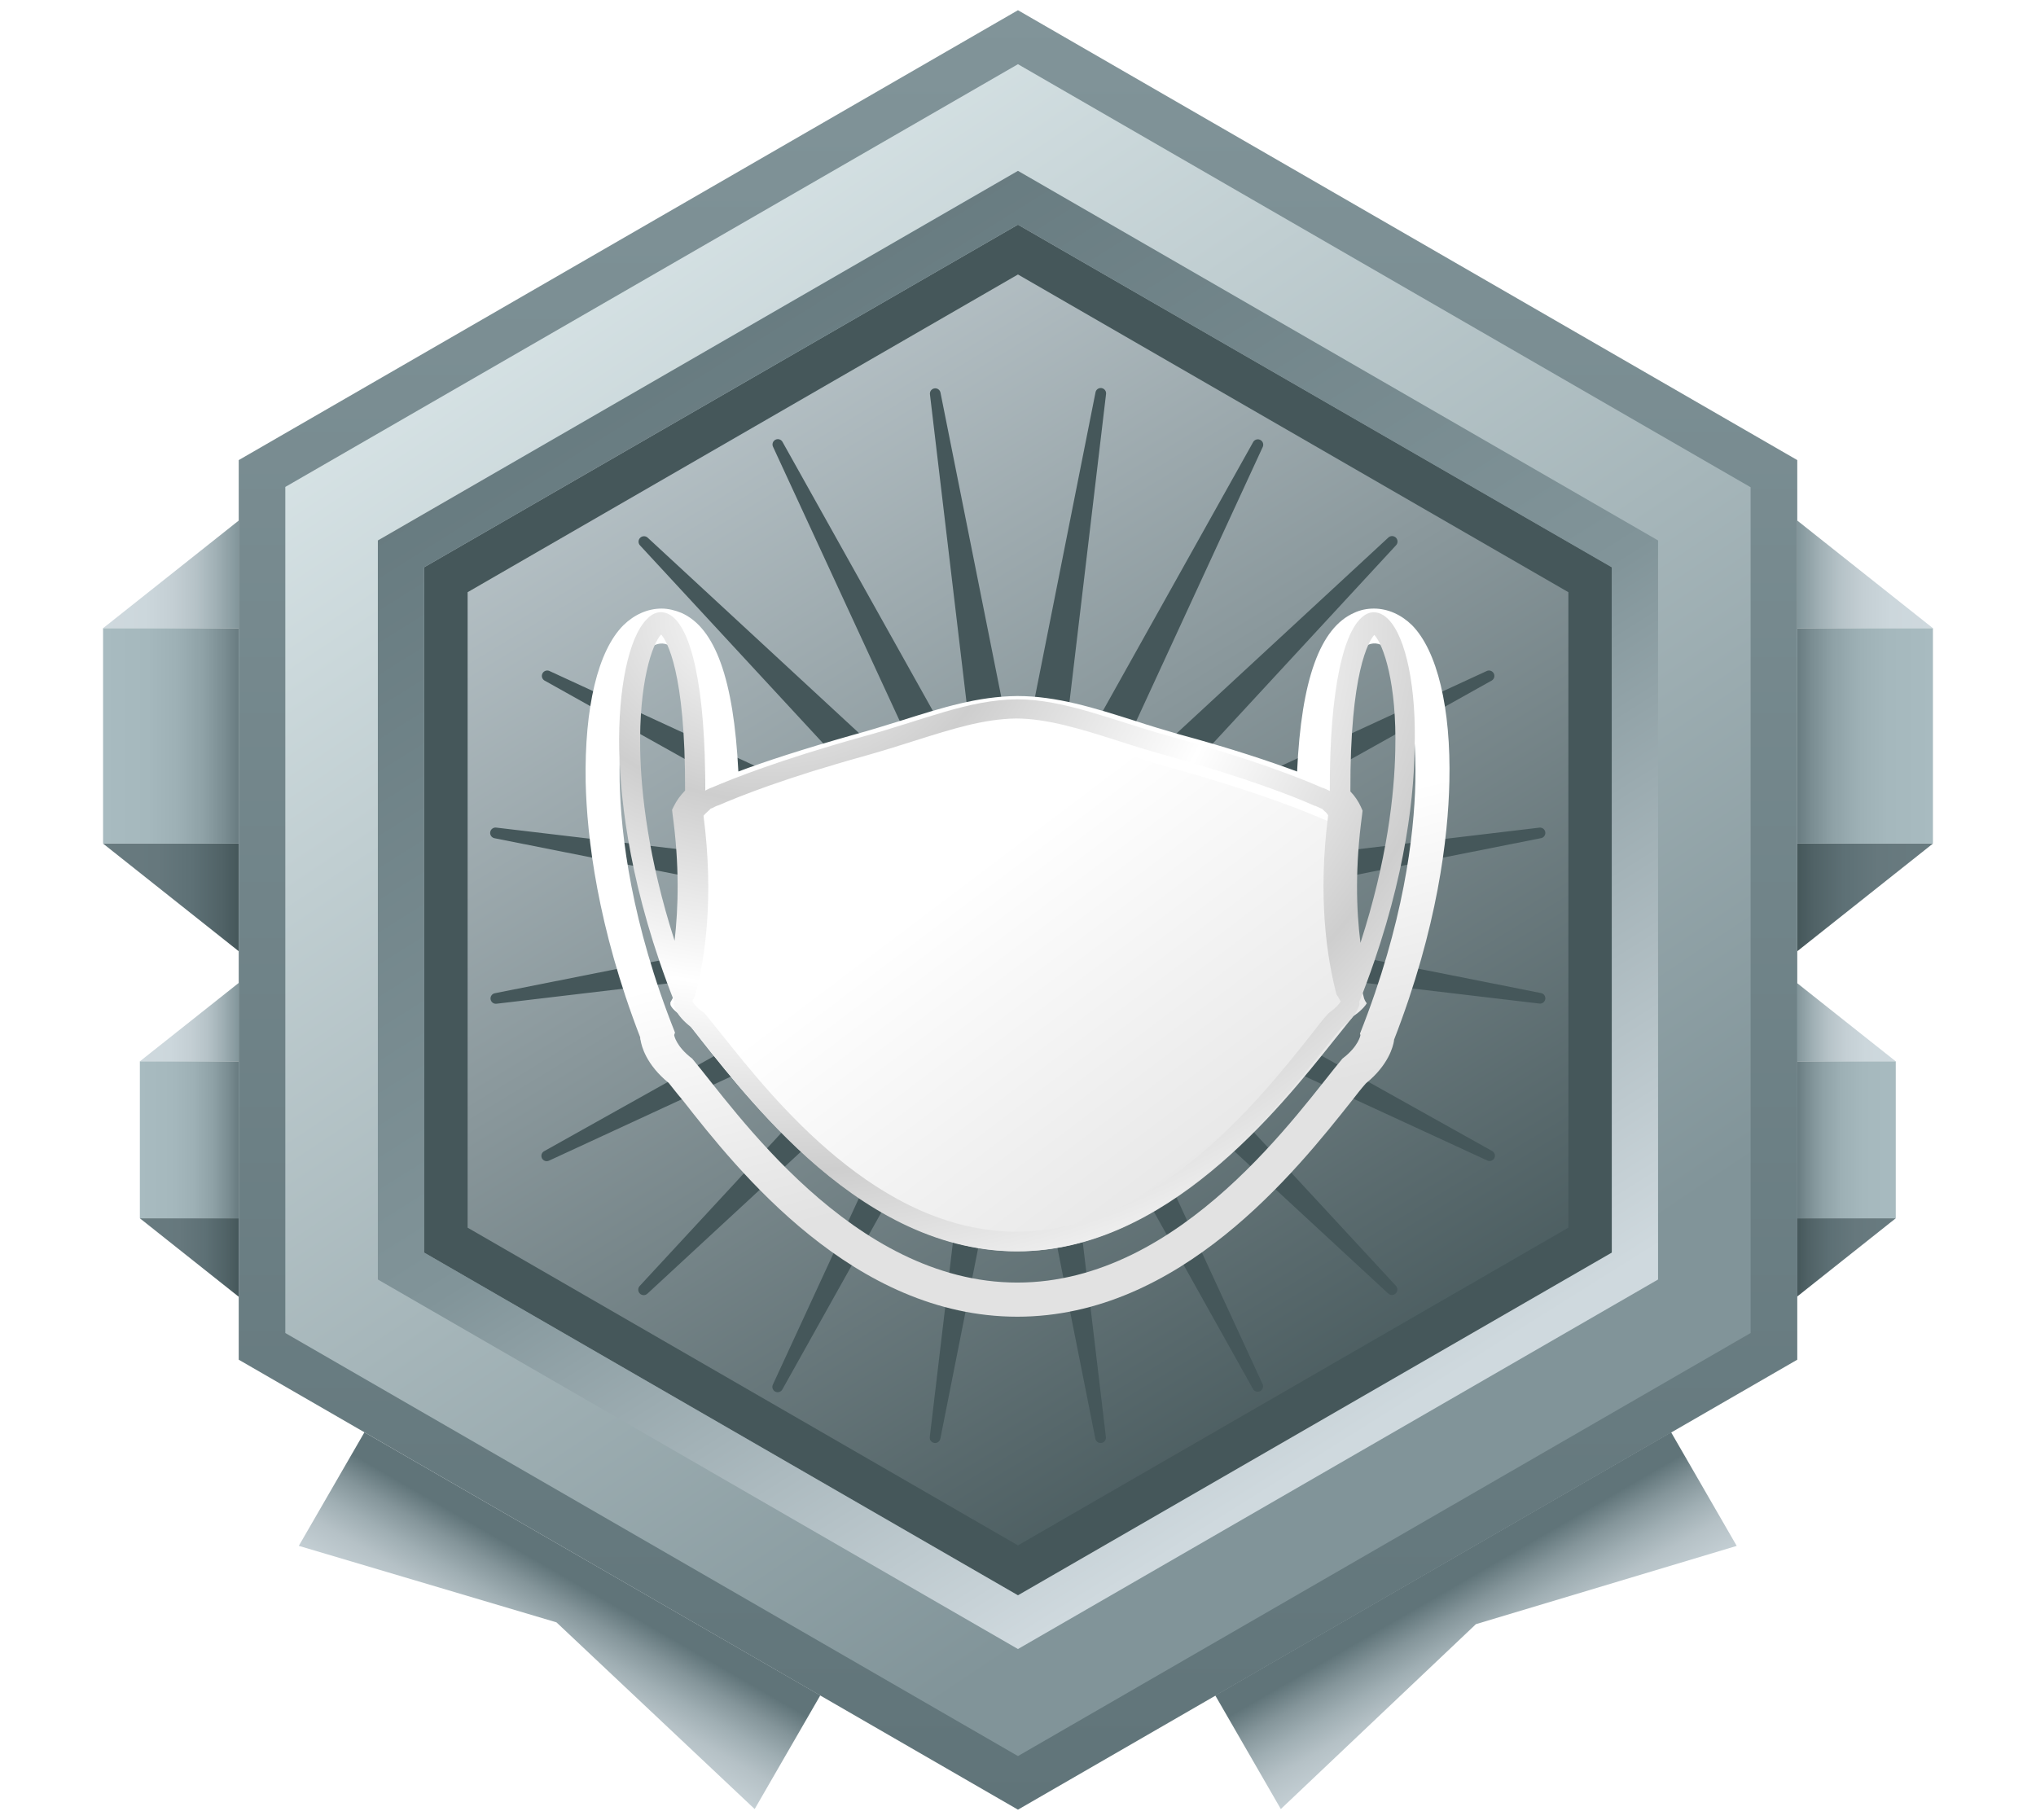 <svg width="264" height="236" viewBox="0 0 264 236" fill="none" xmlns="http://www.w3.org/2000/svg">
<g clip-path="url(#clip0)">
<path d="M47.255 185.735L38.745 200.465L72.155 210.385L97.855 234.595L106.365 219.855L47.255 185.735Z" fill="url(#paint0_linear)"/>
<path d="M157.578 219.86L166.08 234.595L191.376 210.621L225.192 200.47L216.682 185.73L157.578 219.86Z" fill="url(#paint1_linear)"/>
<path d="M18.135 137.635H30.955V127.465L18.135 137.635Z" fill="url(#paint2_linear)"/>
<path d="M18.135 157.985L30.955 168.165V157.985H18.135Z" fill="url(#paint3_linear)"/>
<path d="M30.955 137.635H18.135V157.985H30.955V137.635Z" fill="url(#paint4_linear)"/>
<path d="M13.365 81.465H30.955V67.505L13.365 81.465Z" fill="url(#paint5_linear)"/>
<path d="M13.365 109.395L30.955 123.355V109.395H13.365Z" fill="url(#paint6_linear)"/>
<path d="M30.955 81.465H13.365V109.385H30.955V81.465Z" fill="url(#paint7_linear)"/>
<path d="M245.815 137.635H232.995V127.465L245.815 137.635Z" fill="url(#paint8_linear)"/>
<path d="M245.815 157.985L232.995 168.165V157.985H245.815Z" fill="url(#paint9_linear)"/>
<path d="M232.995 137.635H245.815V157.985H232.995V137.635Z" fill="url(#paint10_linear)"/>
<path d="M45.775 68.225V167.785L131.995 217.555L218.215 167.785V68.225L131.995 18.445L45.775 68.225Z" fill="url(#paint11_linear)"/>
<path d="M250.635 81.465H233.045V67.505L250.635 81.465Z" fill="url(#paint12_linear)"/>
<path d="M250.635 109.395L233.045 123.355V109.395H250.635Z" fill="url(#paint13_linear)"/>
<path d="M233.045 81.465H250.635V109.385H233.045V81.465Z" fill="url(#paint14_linear)"/>
<path d="M132.675 98.065L142.045 50.905C142.073 50.723 142.172 50.56 142.32 50.451C142.468 50.343 142.653 50.297 142.835 50.325C143.017 50.353 143.18 50.452 143.289 50.6C143.397 50.748 143.443 50.933 143.415 51.115L137.745 98.865C137.724 99.025 137.76 99.187 137.846 99.323C137.931 99.459 138.062 99.561 138.216 99.611C138.369 99.661 138.534 99.655 138.684 99.596C138.834 99.536 138.958 99.426 139.035 99.285L162.515 57.285C162.61 57.142 162.754 57.038 162.92 56.994C163.086 56.95 163.263 56.969 163.416 57.047C163.569 57.125 163.688 57.256 163.751 57.416C163.813 57.576 163.815 57.754 163.755 57.915L143.615 101.575C143.548 101.719 143.534 101.882 143.574 102.036C143.613 102.19 143.705 102.326 143.833 102.42C143.962 102.514 144.118 102.561 144.277 102.553C144.436 102.544 144.587 102.482 144.705 102.375L180.005 69.725C180.138 69.592 180.317 69.518 180.505 69.518C180.693 69.518 180.872 69.592 181.005 69.725C181.138 69.858 181.212 70.037 181.212 70.225C181.212 70.412 181.138 70.592 181.005 70.725L148.365 106.045C148.251 106.162 148.183 106.315 148.171 106.477C148.159 106.639 148.206 106.8 148.301 106.932C148.397 107.064 148.536 107.157 148.694 107.196C148.852 107.235 149.019 107.217 149.165 107.145L192.825 86.995C192.986 86.935 193.164 86.936 193.324 86.999C193.484 87.062 193.615 87.181 193.693 87.334C193.771 87.487 193.789 87.664 193.746 87.83C193.702 87.996 193.598 88.14 193.455 88.235L151.455 111.715C151.314 111.792 151.204 111.916 151.144 112.066C151.084 112.215 151.079 112.381 151.129 112.534C151.179 112.688 151.281 112.818 151.417 112.904C151.553 112.99 151.715 113.026 151.875 113.005L199.635 107.325C199.809 107.311 199.981 107.364 200.117 107.472C200.254 107.58 200.344 107.735 200.371 107.907C200.397 108.08 200.358 108.255 200.26 108.399C200.163 108.544 200.015 108.646 199.845 108.685L152.685 118.055C152.525 118.083 152.379 118.166 152.274 118.29C152.17 118.415 152.112 118.572 152.112 118.735C152.112 118.898 152.17 119.055 152.274 119.179C152.379 119.304 152.525 119.387 152.685 119.415L199.845 128.785C200.015 128.824 200.163 128.926 200.26 129.07C200.358 129.215 200.397 129.39 200.371 129.562C200.344 129.734 200.254 129.89 200.117 129.998C199.981 130.106 199.809 130.159 199.635 130.145L151.885 124.485C151.725 124.464 151.563 124.499 151.427 124.585C151.291 124.671 151.189 124.802 151.139 124.955C151.089 125.109 151.095 125.274 151.154 125.424C151.214 125.574 151.324 125.698 151.465 125.775L193.465 149.255C193.628 149.338 193.751 149.483 193.808 149.658C193.864 149.832 193.849 150.022 193.765 150.185C193.681 150.348 193.537 150.471 193.362 150.528C193.188 150.584 192.998 150.568 192.835 150.485L149.135 130.325C148.989 130.253 148.822 130.235 148.664 130.274C148.506 130.312 148.367 130.406 148.271 130.538C148.176 130.669 148.129 130.831 148.141 130.993C148.153 131.155 148.221 131.308 148.335 131.425L180.985 166.725C181.118 166.857 181.192 167.037 181.192 167.225C181.192 167.412 181.118 167.592 180.985 167.725C180.852 167.857 180.673 167.932 180.485 167.932C180.297 167.932 180.118 167.857 179.985 167.725L144.685 135.075C144.567 134.968 144.416 134.905 144.257 134.897C144.098 134.889 143.942 134.936 143.813 135.03C143.685 135.124 143.593 135.26 143.554 135.414C143.514 135.567 143.528 135.73 143.595 135.875L163.735 179.535C163.795 179.696 163.793 179.873 163.731 180.033C163.668 180.194 163.549 180.325 163.396 180.403C163.243 180.481 163.066 180.499 162.9 180.456C162.734 180.412 162.59 180.308 162.495 180.165L139.015 138.165C138.938 138.023 138.814 137.913 138.664 137.854C138.514 137.794 138.349 137.789 138.196 137.839C138.042 137.889 137.911 137.991 137.826 138.127C137.74 138.263 137.704 138.425 137.725 138.585L143.395 186.325C143.409 186.415 143.406 186.507 143.385 186.595C143.364 186.684 143.326 186.768 143.272 186.841C143.219 186.915 143.151 186.978 143.074 187.026C142.996 187.073 142.91 187.105 142.82 187.12C142.73 187.134 142.638 187.131 142.549 187.11C142.461 187.089 142.377 187.05 142.303 186.997C142.23 186.944 142.167 186.876 142.119 186.799C142.071 186.721 142.039 186.635 142.025 186.545L132.655 139.385C132.627 139.225 132.544 139.079 132.42 138.974C132.295 138.869 132.138 138.812 131.975 138.812C131.812 138.812 131.655 138.869 131.53 138.974C131.406 139.079 131.323 139.225 131.295 139.385L121.935 186.545C121.906 186.727 121.806 186.889 121.657 186.997C121.507 187.105 121.322 187.149 121.14 187.12C120.958 187.091 120.796 186.991 120.688 186.841C120.58 186.692 120.536 186.507 120.565 186.325L126.235 138.585C126.25 138.426 126.21 138.268 126.122 138.135C126.035 138.002 125.905 137.903 125.753 137.854C125.602 137.805 125.438 137.81 125.29 137.866C125.141 137.922 125.016 138.028 124.935 138.165L101.455 180.165C101.371 180.328 101.227 180.451 101.052 180.508C100.878 180.564 100.688 180.548 100.525 180.465C100.362 180.381 100.239 180.236 100.182 180.062C100.126 179.888 100.141 179.698 100.225 179.535L120.365 135.895C120.437 135.749 120.455 135.582 120.416 135.424C120.377 135.266 120.284 135.127 120.152 135.031C120.021 134.935 119.859 134.889 119.697 134.901C119.535 134.913 119.382 134.981 119.265 135.095L83.965 167.745C83.832 167.878 83.653 167.952 83.465 167.952C83.278 167.952 83.098 167.878 82.965 167.745C82.832 167.612 82.758 167.432 82.758 167.245C82.758 167.057 82.832 166.878 82.965 166.745L115.615 131.445C115.729 131.328 115.797 131.175 115.809 131.013C115.821 130.851 115.774 130.689 115.679 130.558C115.583 130.426 115.444 130.332 115.286 130.294C115.128 130.255 114.961 130.273 114.815 130.345L71.205 150.505C71.042 150.588 70.852 150.604 70.678 150.548C70.504 150.491 70.359 150.368 70.275 150.205C70.192 150.042 70.176 149.852 70.232 149.678C70.289 149.503 70.412 149.358 70.575 149.275L112.525 125.795C112.666 125.718 112.776 125.594 112.836 125.444C112.895 125.294 112.901 125.129 112.851 124.975C112.801 124.822 112.699 124.691 112.563 124.605C112.427 124.519 112.265 124.484 112.105 124.505L64.365 130.165C64.19 130.183 64.014 130.133 63.875 130.026C63.735 129.919 63.642 129.763 63.613 129.589C63.585 129.415 63.625 129.237 63.724 129.091C63.822 128.945 63.973 128.843 64.145 128.805L111.305 119.435C111.465 119.407 111.611 119.324 111.716 119.2C111.82 119.075 111.878 118.918 111.878 118.755C111.878 118.592 111.82 118.435 111.716 118.31C111.611 118.186 111.465 118.103 111.305 118.075L64.145 108.705C63.962 108.676 63.798 108.575 63.689 108.425C63.581 108.275 63.536 108.088 63.565 107.905C63.594 107.722 63.695 107.558 63.845 107.449C63.995 107.34 64.182 107.296 64.365 107.325L112.105 112.985C112.265 113.006 112.427 112.97 112.563 112.884C112.699 112.798 112.801 112.668 112.851 112.514C112.901 112.361 112.895 112.195 112.836 112.046C112.776 111.896 112.666 111.772 112.525 111.695L70.575 88.235C70.432 88.14 70.328 87.996 70.284 87.83C70.24 87.664 70.259 87.487 70.337 87.334C70.415 87.181 70.546 87.062 70.706 86.999C70.867 86.936 71.044 86.935 71.205 86.995L114.855 107.145C115.001 107.217 115.168 107.235 115.326 107.196C115.484 107.157 115.623 107.064 115.719 106.932C115.814 106.8 115.861 106.639 115.849 106.477C115.837 106.315 115.769 106.162 115.655 106.045L83.005 70.745C82.872 70.612 82.798 70.432 82.798 70.245C82.798 70.057 82.872 69.877 83.005 69.745C83.138 69.612 83.317 69.538 83.505 69.538C83.692 69.538 83.872 69.612 84.005 69.745L119.305 102.395C119.422 102.508 119.575 102.577 119.737 102.589C119.899 102.6 120.061 102.554 120.192 102.459C120.324 102.363 120.417 102.224 120.456 102.066C120.495 101.908 120.477 101.741 120.405 101.595L100.245 57.955C100.161 57.792 100.146 57.602 100.202 57.428C100.259 57.253 100.382 57.108 100.545 57.025C100.708 56.941 100.898 56.926 101.072 56.982C101.247 57.038 101.391 57.162 101.475 57.325L124.955 99.325C125.036 99.462 125.161 99.567 125.31 99.624C125.458 99.68 125.622 99.684 125.773 99.635C125.925 99.587 126.055 99.487 126.142 99.355C126.23 99.222 126.27 99.063 126.255 98.905L120.585 51.155C120.571 51.065 120.575 50.973 120.597 50.885C120.619 50.796 120.658 50.713 120.711 50.64C120.765 50.566 120.833 50.504 120.911 50.457C120.989 50.41 121.075 50.379 121.165 50.365C121.255 50.351 121.347 50.355 121.435 50.377C121.524 50.398 121.607 50.437 121.68 50.491C121.753 50.545 121.816 50.613 121.863 50.691C121.91 50.769 121.941 50.855 121.955 50.945L131.365 98.065C131.411 98.203 131.498 98.322 131.616 98.407C131.734 98.492 131.875 98.538 132.02 98.538C132.165 98.538 132.306 98.492 132.424 98.407C132.542 98.322 132.629 98.203 132.675 98.065Z" fill="#45575A"/>
<path d="M131.995 234.675L30.955 176.325V59.665L131.995 1.325L233.045 59.665V176.325L131.995 234.675ZM47.125 167.005L131.995 216.005L216.875 167.005V69.005L131.995 20.005L47.125 69.005V167.005Z" fill="url(#paint15_linear)"/>
<path d="M131.995 227.725L36.995 172.865V63.145L131.995 8.325L226.995 63.185V172.865L131.995 227.725ZM52.185 164.085L131.995 210.165L211.815 164.085V71.925L131.995 25.845L52.185 71.925V164.085Z" fill="url(#paint16_linear)"/>
<path d="M131.995 206.875L54.995 162.435V73.565L131.995 29.135L208.995 73.565V162.435L131.995 206.875ZM60.635 159.205L131.995 200.405L203.365 159.205V76.795L131.995 35.595L60.635 76.795V159.205Z" fill="#45575A"/>
<path d="M131.995 213.845L48.995 165.925V70.085L131.995 22.155L214.995 70.085V165.925L131.995 213.845ZM54.995 162.435L131.995 206.875L208.995 162.435V73.565L131.995 29.135L54.995 73.565V162.435Z" fill="url(#paint17_linear)"/>
</g>
<g style="mix-blend-mode:luminosity">
<path d="M88.097 131.539C88.273 131.658 88.39 131.777 88.566 131.955C89.269 132.73 90.03 133.742 90.967 134.933C97.994 143.807 112.691 162.268 131.956 162.268C151.222 162.268 165.861 143.807 172.946 134.933C173.883 133.802 174.644 132.789 175.347 131.955C175.464 131.777 175.64 131.658 175.815 131.539C176.635 130.943 177.045 130.407 177.221 130.109C177.045 129.871 176.869 129.573 176.811 129.216C175.464 124.094 174.176 115.697 175.64 104.204C175.464 104.025 175.288 103.787 175.113 103.608C174.996 103.489 174.878 103.429 174.82 103.31C174.703 103.251 174.527 103.191 174.41 103.132C174.176 103.013 174 102.953 173.883 102.893C173.766 102.834 173.649 102.834 173.532 102.774C170.721 101.524 164.28 98.963 152.51 95.688C150.343 95.092 148.235 94.437 146.244 93.782C141.208 92.174 136.407 90.685 132.074 90.685C127.623 90.745 123.231 92.114 118.137 93.722C115.912 94.437 113.628 95.152 111.11 95.866C99.692 99.082 93.368 101.583 90.615 102.774C90.498 102.834 90.381 102.893 90.264 102.893C90.147 102.953 90.03 103.013 89.796 103.132C89.679 103.191 89.561 103.251 89.386 103.31C89.269 103.429 89.21 103.489 89.093 103.608C88.859 103.787 88.624 104.025 88.449 104.263C89.854 115.638 88.624 124.035 87.336 129.097C87.278 129.395 87.102 129.692 86.926 129.99C86.926 130.05 86.926 130.109 86.926 130.228C86.926 130.467 87.336 131.003 88.097 131.539Z" fill="url(#paint18_linear)"/>
<g filter="url(#filter0_d)">
<path d="M183.094 77.076C181.68 75.694 179.94 74.919 178.145 74.919C177.274 74.919 176.404 75.085 175.588 75.472C171.182 77.408 168.735 84.102 168.191 96.051C164.764 94.779 159.705 93.064 152.743 91.183C150.839 90.63 148.99 90.076 147.14 89.468C141.919 87.808 137.023 86.26 131.91 86.26C126.743 86.315 122.228 87.753 116.952 89.413C114.94 90.021 112.927 90.685 110.643 91.293C104.007 93.174 99.111 94.779 95.739 96.051C95.141 84.102 92.747 77.408 88.341 75.472C87.525 75.14 86.655 74.919 85.785 74.919C83.99 74.919 82.249 75.694 80.835 77.076C77.517 80.396 75.776 87.753 75.94 97.379C76.103 104.57 77.463 116.132 83.011 130.515C83.011 130.625 83.011 130.791 83.065 130.902C83.174 131.621 83.772 134.055 86.71 136.434C87.199 137.042 87.743 137.762 88.504 138.647C95.684 147.83 110.697 166.749 131.91 166.749C153.069 166.749 168.082 147.83 175.316 138.702C175.915 137.928 176.567 137.098 177.111 136.489C180.048 134.111 180.647 131.677 180.756 130.957C180.756 130.902 180.756 130.902 180.756 130.847C186.412 116.298 187.772 104.625 187.935 97.379C188.153 87.808 186.358 80.396 183.094 77.076ZM183.53 97.323C183.366 104.404 182.007 115.745 176.35 130.017C176.35 130.128 176.404 130.183 176.404 130.238C176.404 130.238 176.187 131.677 174.065 133.281C168.626 139.753 153.341 162.323 131.91 162.323C110.479 162.323 95.195 139.753 89.755 133.281C87.634 131.677 87.417 130.238 87.417 130.238C87.417 130.183 87.471 130.072 87.525 129.906C81.868 115.689 80.509 104.349 80.346 97.323C80.182 89.357 81.597 82.664 83.936 80.34C84.751 79.511 85.73 79.234 86.601 79.621C89.701 80.949 91.55 89.523 91.496 102.579C92.04 102.302 92.475 102.136 92.475 102.136C94.923 101.03 100.961 98.596 111.839 95.608C119.726 93.451 125.546 90.796 131.965 90.74C138.057 90.74 144.421 93.506 151.601 95.498C162.751 98.596 168.952 101.085 171.454 102.191C171.454 102.191 171.889 102.302 172.488 102.634C172.433 89.523 174.228 80.949 177.383 79.621C178.253 79.234 179.233 79.455 180.048 80.34C182.333 82.608 183.693 89.302 183.53 97.323Z" fill="url(#paint19_linear)"/>
</g>
<path d="M179.994 80.285C179.178 79.455 178.199 79.179 177.329 79.566C174.228 80.949 172.379 89.468 172.433 102.579C171.835 102.247 171.4 102.136 171.4 102.136C168.898 101.03 162.751 98.54 151.546 95.443C144.366 93.451 138.002 90.685 131.91 90.685C125.492 90.74 119.726 93.396 111.785 95.553C100.906 98.596 94.868 101.03 92.421 102.081C92.421 102.081 92.04 102.192 91.442 102.523C91.496 89.468 89.701 80.894 86.546 79.566C85.676 79.179 84.697 79.4 83.881 80.285C81.542 82.609 80.128 89.302 80.291 97.268C80.454 104.294 81.814 115.634 87.417 129.851C87.362 130.017 87.362 130.128 87.308 130.183C87.308 130.183 87.525 131.621 89.647 133.226C95.086 139.698 110.371 162.268 131.802 162.268C153.233 162.268 168.517 139.698 173.956 133.226C176.078 131.621 176.295 130.183 176.295 130.183C176.295 130.128 176.241 130.072 176.241 129.962C181.898 115.689 183.312 104.349 183.421 97.268C183.693 89.302 182.333 82.609 179.994 80.285ZM176.458 104.626C176.132 103.906 175.643 103.187 175.099 102.634C175.044 87.145 177.492 83.106 178.199 82.332C179.396 83.604 181.136 88.638 180.919 97.323C180.81 102.911 179.885 111.54 176.404 122.272C175.86 117.958 175.697 112.426 176.622 105.621L176.676 105.123L176.458 104.626ZM87.199 105.511C88.124 112.204 87.961 117.736 87.471 121.996C84.044 111.319 83.12 102.8 83.011 97.268C82.848 88.583 84.534 83.549 85.73 82.277C86.438 83.106 88.885 87.034 88.831 102.523C88.233 103.132 87.743 103.796 87.362 104.57L87.145 105.013L87.199 105.511ZM173.848 129.851C173.684 130.128 173.304 130.626 172.542 131.179C172.379 131.289 172.27 131.4 172.107 131.566C171.454 132.285 170.747 133.226 169.877 134.332C163.35 142.575 149.697 159.723 131.802 159.723C113.906 159.723 100.308 142.575 93.726 134.332C92.856 133.281 92.149 132.34 91.496 131.566C91.387 131.4 91.224 131.289 91.061 131.179C90.354 130.681 89.973 130.183 89.81 129.906C89.81 129.851 89.81 129.796 89.81 129.685C89.973 129.464 90.136 129.187 90.191 128.855C91.442 124.153 92.584 116.353 91.224 105.787C91.387 105.566 91.605 105.4 91.823 105.179C91.931 105.068 92.04 105.013 92.094 104.902C92.203 104.847 92.312 104.792 92.475 104.736C92.638 104.626 92.802 104.57 92.91 104.515C93.019 104.46 93.128 104.46 93.237 104.404C95.793 103.298 101.668 100.919 112.274 97.987C114.613 97.323 116.735 96.66 118.802 95.996C123.534 94.502 127.613 93.23 131.747 93.174C135.772 93.174 140.233 94.558 144.91 96.051C146.76 96.66 148.718 97.268 150.73 97.821C161.609 100.864 167.647 103.243 170.258 104.404C170.366 104.46 170.475 104.515 170.584 104.515C170.693 104.57 170.856 104.626 171.074 104.736C171.182 104.792 171.291 104.847 171.454 104.902C171.563 105.013 171.617 105.068 171.726 105.179C171.944 105.345 172.107 105.511 172.216 105.732C170.856 116.409 172.053 124.209 173.304 128.966C173.576 129.353 173.684 129.63 173.848 129.851Z" fill="url(#paint20_radial)"/>
</g>
<defs>
<filter id="filter0_d" x="71.929" y="74.919" width="120.024" height="99.83" filterUnits="userSpaceOnUse" color-interpolation-filters="sRGB">
<feFlood flood-opacity="0" result="BackgroundImageFix"/>
<feColorMatrix in="SourceAlpha" type="matrix" values="0 0 0 0 0 0 0 0 0 0 0 0 0 0 0 0 0 0 127 0"/>
<feOffset dy="4"/>
<feGaussianBlur stdDeviation="2"/>
<feColorMatrix type="matrix" values="0 0 0 0 0 0 0 0 0 0 0 0 0 0 0 0 0 0 0.25 0"/>
<feBlend mode="normal" in2="BackgroundImageFix" result="effect1_dropShadow"/>
<feBlend mode="normal" in="SourceGraphic" in2="effect1_dropShadow" result="shape"/>
</filter>
<linearGradient id="paint0_linear" x1="78.525" y1="207.519" x2="65.984" y2="229.251" gradientUnits="userSpaceOnUse">
<stop stop-color="#607479"/>
<stop offset="0.01" stop-color="#63777C"/>
<stop offset="0.13" stop-color="#84959A"/>
<stop offset="0.26" stop-color="#9FAEB3"/>
<stop offset="0.39" stop-color="#B5C1C6"/>
<stop offset="0.55" stop-color="#C4CFD4"/>
<stop offset="0.73" stop-color="#CCD7DC"/>
<stop offset="1" stop-color="#CFD9DE"/>
</linearGradient>
<linearGradient id="paint1_linear" x1="192.079" y1="203.672" x2="204.629" y2="225.398" gradientUnits="userSpaceOnUse">
<stop stop-color="#607479"/>
<stop offset="0.01" stop-color="#63777C"/>
<stop offset="0.13" stop-color="#84959A"/>
<stop offset="0.26" stop-color="#9FAEB3"/>
<stop offset="0.39" stop-color="#B5C1C6"/>
<stop offset="0.55" stop-color="#C4CFD4"/>
<stop offset="0.73" stop-color="#CCD7DC"/>
<stop offset="1" stop-color="#CFD9DE"/>
</linearGradient>
<linearGradient id="paint2_linear" x1="18.135" y1="132.555" x2="30.955" y2="132.555" gradientUnits="userSpaceOnUse">
<stop stop-color="#CFD9DE"/>
<stop offset="0.31" stop-color="#CCD7DC"/>
<stop offset="0.51" stop-color="#C4CFD4"/>
<stop offset="0.69" stop-color="#B5C2C7"/>
<stop offset="0.84" stop-color="#9FAFB4"/>
<stop offset="0.99" stop-color="#84979C"/>
<stop offset="1" stop-color="#819499"/>
</linearGradient>
<linearGradient id="paint3_linear" x1="18.135" y1="163.075" x2="30.955" y2="163.075" gradientUnits="userSpaceOnUse">
<stop stop-color="#687B80"/>
<stop offset="0.4" stop-color="#66787D"/>
<stop offset="0.66" stop-color="#5D7075"/>
<stop offset="0.88" stop-color="#506266"/>
<stop offset="1" stop-color="#45575A"/>
</linearGradient>
<linearGradient id="paint4_linear" x1="18.135" y1="147.815" x2="30.955" y2="147.815" gradientUnits="userSpaceOnUse">
<stop stop-color="#A8BBC0"/>
<stop offset="0.33" stop-color="#A5B8BD"/>
<stop offset="0.55" stop-color="#9DB0B5"/>
<stop offset="0.74" stop-color="#8EA1A6"/>
<stop offset="0.9" stop-color="#798C91"/>
<stop offset="1" stop-color="#687B80"/>
</linearGradient>
<linearGradient id="paint5_linear" x1="13.365" y1="74.492" x2="30.955" y2="74.492" gradientUnits="userSpaceOnUse">
<stop stop-color="#CFD9DE"/>
<stop offset="0.31" stop-color="#CCD7DC"/>
<stop offset="0.51" stop-color="#C4CFD4"/>
<stop offset="0.69" stop-color="#B5C2C7"/>
<stop offset="0.84" stop-color="#9FAFB4"/>
<stop offset="0.99" stop-color="#84979C"/>
<stop offset="1" stop-color="#819499"/>
</linearGradient>
<linearGradient id="paint6_linear" x1="13.365" y1="116.375" x2="30.955" y2="116.375" gradientUnits="userSpaceOnUse">
<stop stop-color="#687B80"/>
<stop offset="0.4" stop-color="#66787D"/>
<stop offset="0.66" stop-color="#5D7075"/>
<stop offset="0.88" stop-color="#506266"/>
<stop offset="1" stop-color="#45575A"/>
</linearGradient>
<linearGradient id="paint7_linear" x1="13.365" y1="95.432" x2="30.955" y2="95.432" gradientUnits="userSpaceOnUse">
<stop stop-color="#A8BBC0"/>
<stop offset="0.33" stop-color="#A5B8BD"/>
<stop offset="0.55" stop-color="#9DB0B5"/>
<stop offset="0.74" stop-color="#8EA1A6"/>
<stop offset="0.9" stop-color="#798C91"/>
<stop offset="1" stop-color="#687B80"/>
</linearGradient>
<linearGradient id="paint8_linear" x1="245.815" y1="132.555" x2="232.995" y2="132.555" gradientUnits="userSpaceOnUse">
<stop stop-color="#CFD9DE"/>
<stop offset="0.31" stop-color="#CCD7DC"/>
<stop offset="0.51" stop-color="#C4CFD4"/>
<stop offset="0.69" stop-color="#B5C2C7"/>
<stop offset="0.84" stop-color="#9FAFB4"/>
<stop offset="0.99" stop-color="#84979C"/>
<stop offset="1" stop-color="#819499"/>
</linearGradient>
<linearGradient id="paint9_linear" x1="245.815" y1="163.075" x2="232.995" y2="163.075" gradientUnits="userSpaceOnUse">
<stop stop-color="#687B80"/>
<stop offset="0.4" stop-color="#66787D"/>
<stop offset="0.66" stop-color="#5D7075"/>
<stop offset="0.88" stop-color="#506266"/>
<stop offset="1" stop-color="#45575A"/>
</linearGradient>
<linearGradient id="paint10_linear" x1="245.815" y1="147.815" x2="232.995" y2="147.815" gradientUnits="userSpaceOnUse">
<stop stop-color="#A8BBC0"/>
<stop offset="0.33" stop-color="#A5B8BD"/>
<stop offset="0.55" stop-color="#9DB0B5"/>
<stop offset="0.74" stop-color="#8EA1A6"/>
<stop offset="0.9" stop-color="#798C91"/>
<stop offset="1" stop-color="#687B80"/>
</linearGradient>
<linearGradient id="paint11_linear" x1="176.145" y1="190.775" x2="72.875" y2="20.535" gradientUnits="userSpaceOnUse">
<stop stop-color="#45575A"/>
<stop offset="1" stop-color="#CFD9DE"/>
</linearGradient>
<linearGradient id="paint12_linear" x1="250.635" y1="74.492" x2="233.045" y2="74.492" gradientUnits="userSpaceOnUse">
<stop stop-color="#CFD9DE"/>
<stop offset="0.31" stop-color="#CCD7DC"/>
<stop offset="0.51" stop-color="#C4CFD4"/>
<stop offset="0.69" stop-color="#B5C2C7"/>
<stop offset="0.84" stop-color="#9FAFB4"/>
<stop offset="0.99" stop-color="#84979C"/>
<stop offset="1" stop-color="#819499"/>
</linearGradient>
<linearGradient id="paint13_linear" x1="250.635" y1="116.375" x2="233.045" y2="116.375" gradientUnits="userSpaceOnUse">
<stop stop-color="#687B80"/>
<stop offset="0.4" stop-color="#66787D"/>
<stop offset="0.66" stop-color="#5D7075"/>
<stop offset="0.88" stop-color="#506266"/>
<stop offset="1" stop-color="#45575A"/>
</linearGradient>
<linearGradient id="paint14_linear" x1="250.635" y1="95.432" x2="233.045" y2="95.432" gradientUnits="userSpaceOnUse">
<stop stop-color="#A8BBC0"/>
<stop offset="0.33" stop-color="#A5B8BD"/>
<stop offset="0.55" stop-color="#9DB0B5"/>
<stop offset="0.74" stop-color="#8EA1A6"/>
<stop offset="0.9" stop-color="#798C91"/>
<stop offset="1" stop-color="#687B80"/>
</linearGradient>
<linearGradient id="paint15_linear" x1="131.995" y1="234.675" x2="131.995" y2="1.325" gradientUnits="userSpaceOnUse">
<stop stop-color="#607479"/>
<stop offset="1" stop-color="#819499"/>
</linearGradient>
<linearGradient id="paint16_linear" x1="180.165" y1="189.995" x2="58.135" y2="7.615" gradientUnits="userSpaceOnUse">
<stop offset="0.03" stop-color="#819499"/>
<stop offset="1" stop-color="#E5F0F2"/>
</linearGradient>
<linearGradient id="paint17_linear" x1="175.155" y1="186.755" x2="73.245" y2="24.405" gradientUnits="userSpaceOnUse">
<stop stop-color="#CFD9DE"/>
<stop offset="0.41" stop-color="#819499"/>
<stop offset="1" stop-color="#607479"/>
</linearGradient>
<linearGradient id="paint18_linear" x1="92.254" y1="97.634" x2="148.237" y2="171.781" gradientUnits="userSpaceOnUse">
<stop offset="0.349" stop-color="white"/>
<stop offset="1" stop-color="#E2E2E2"/>
</linearGradient>
<linearGradient id="paint19_linear" x1="108.313" y1="72.992" x2="134.118" y2="170.848" gradientUnits="userSpaceOnUse">
<stop offset="0.427" stop-color="white"/>
<stop offset="0.771" stop-color="#E2E2E2"/>
</linearGradient>
<radialGradient id="paint20_radial" cx="0" cy="0" r="1" gradientUnits="userSpaceOnUse" gradientTransform="translate(99.895 79.997) scale(119.084 95.664)">
<stop stop-color="white"/>
<stop offset="0.25" stop-color="#CECECE"/>
<stop offset="0.5" stop-color="white"/>
<stop offset="0.75" stop-color="#CECECE"/>
<stop offset="1" stop-color="white"/>
</radialGradient>
<clipPath id="clip0">
<rect width="237.27" height="233.35" fill="white" transform="translate(13.365 1.325)"/>
</clipPath>
</defs>
</svg>
